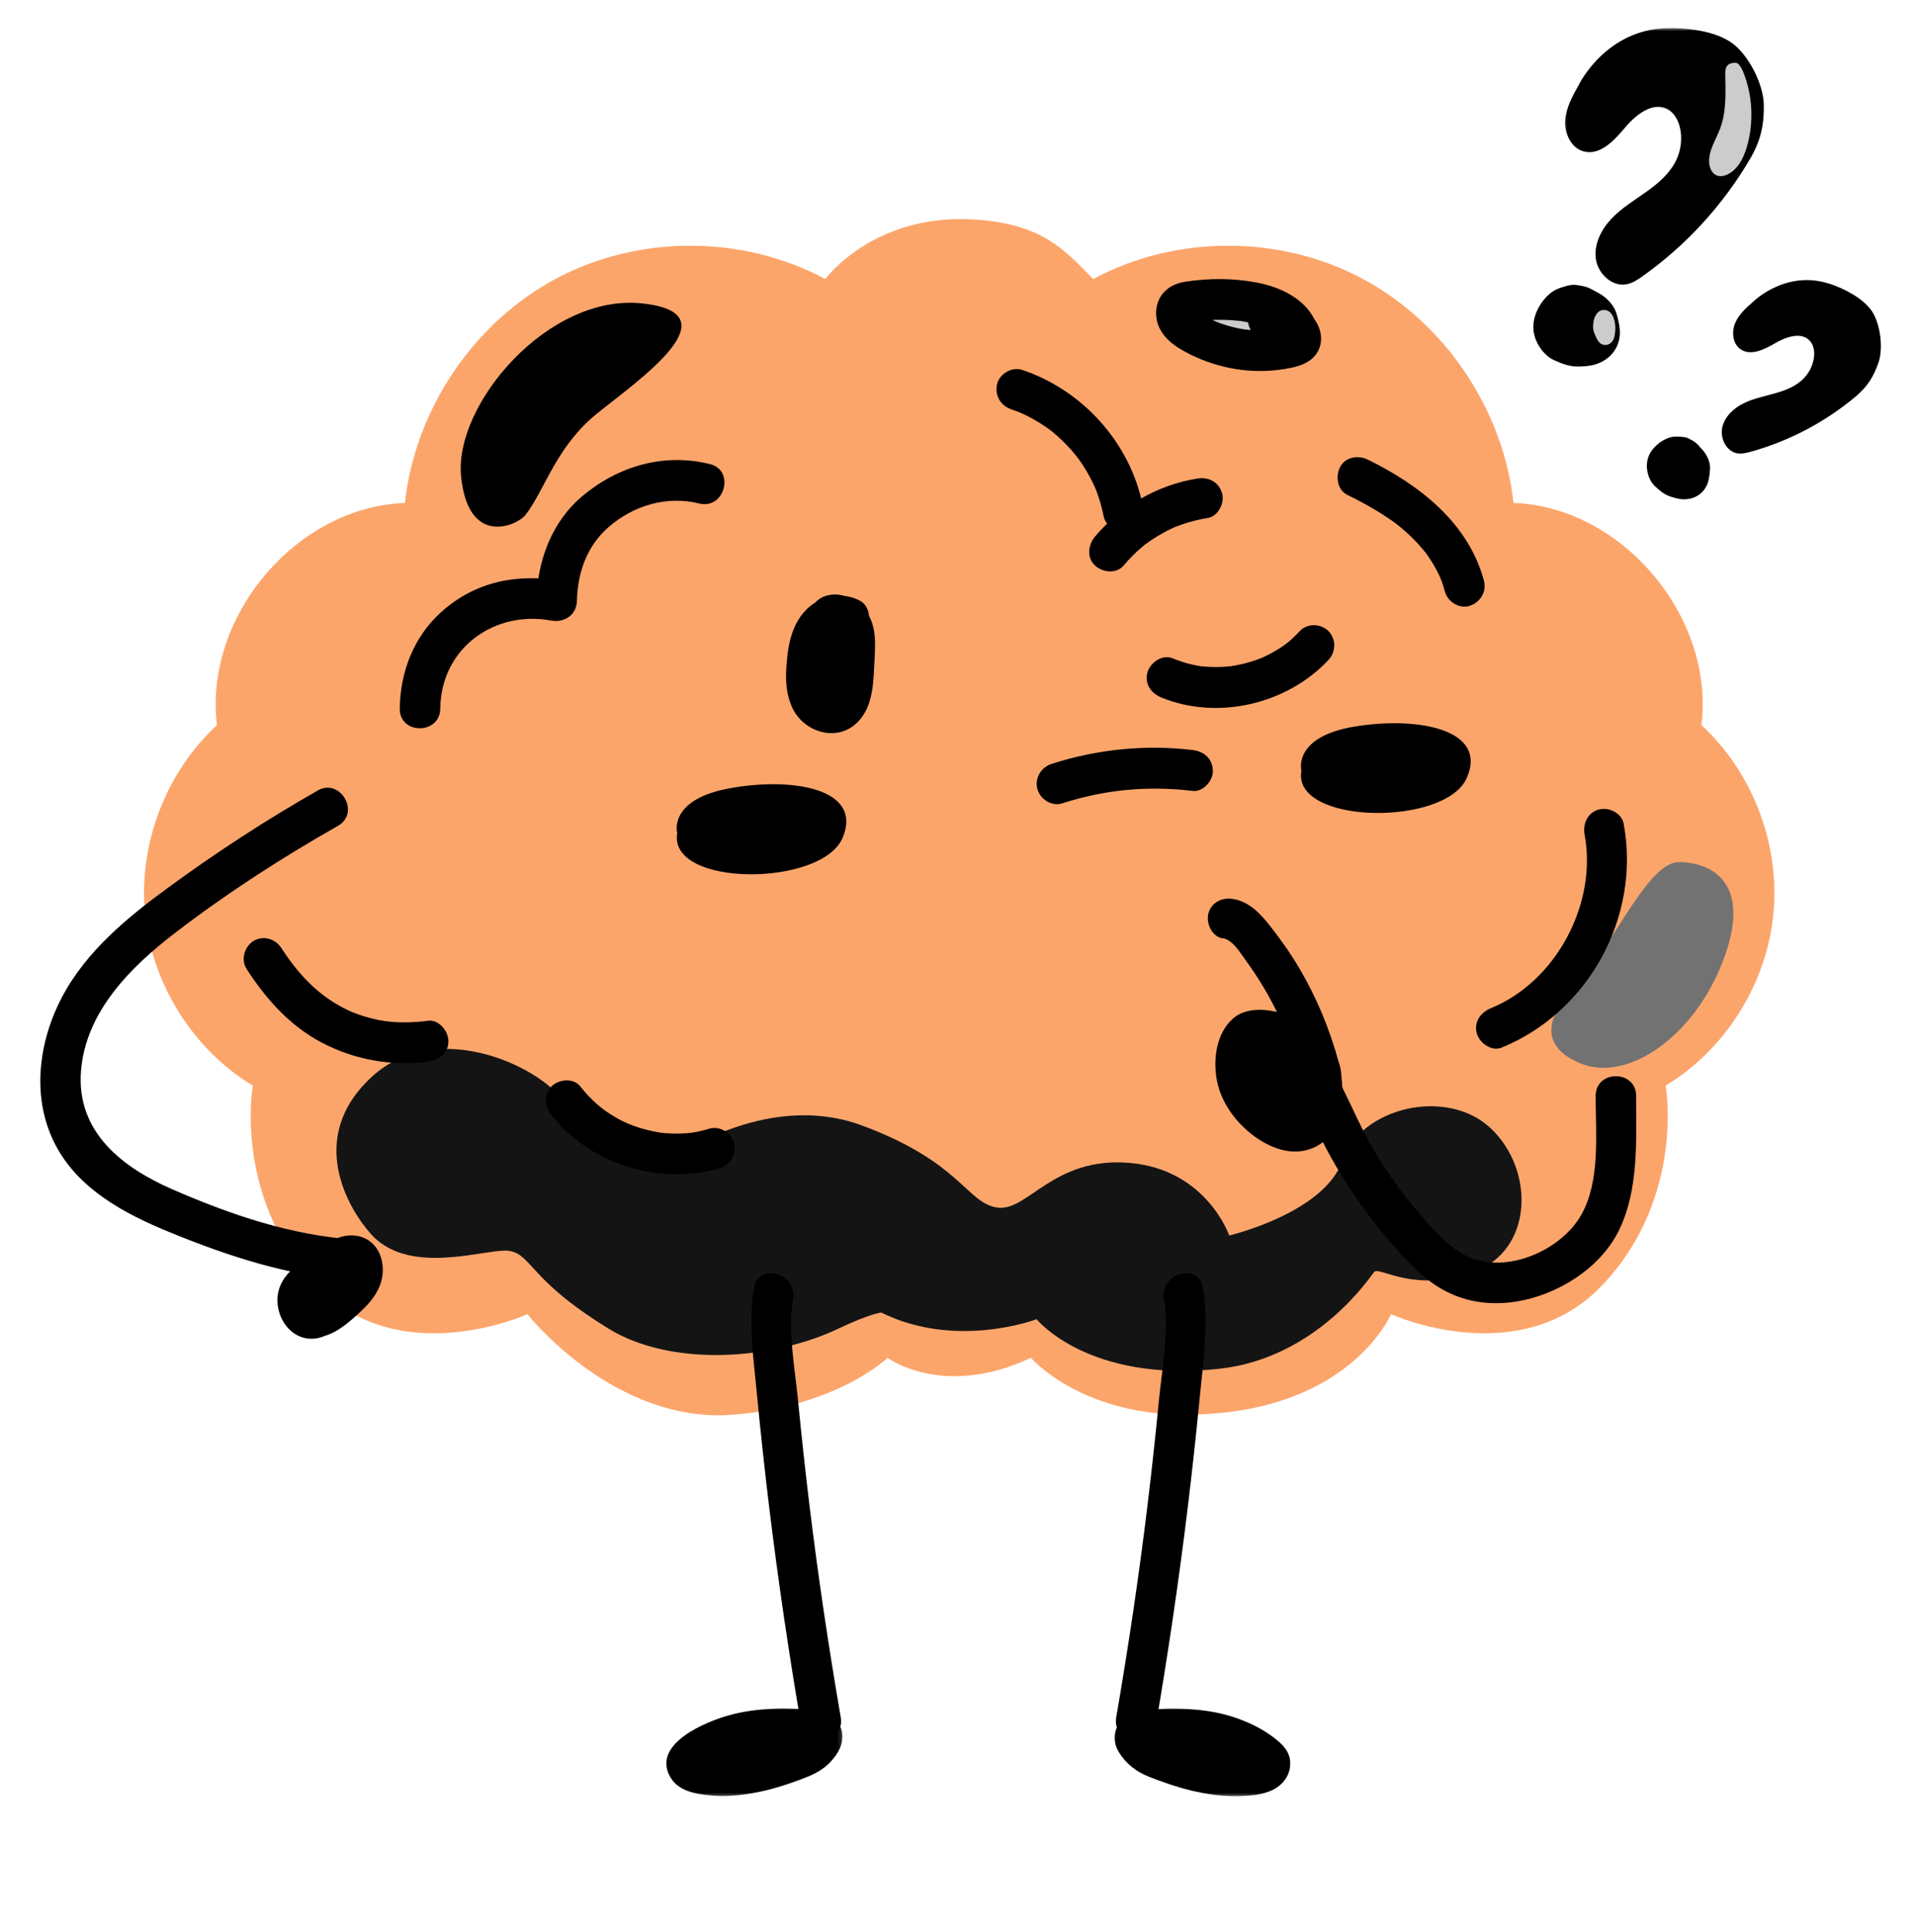 <svg width="461" height="465" viewBox="0 0 461 465" fill="none" xmlns="http://www.w3.org/2000/svg">
<path d="M248.167 326.842C248.167 326.842 259.846 340.409 284.927 340.511C324.683 340.68 334.859 316.336 334.859 316.336C334.859 316.336 365.818 330.441 385.785 309.288C405.757 288.135 400.964 261.325 400.964 261.325C415.313 252.665 425.229 236.922 426.896 220.134C428.567 203.346 421.949 185.927 409.589 174.554C412.777 148.403 390.462 122.004 364.353 121.065C361.89 98.537 347.791 77.636 327.92 67.052C308.049 56.468 282.982 56.517 263.154 67.173C256.167 60.009 250.971 54.158 235.595 52.908C210.595 50.864 198.667 67.173 198.667 67.173C178.839 56.517 153.772 56.468 133.901 67.052C114.03 77.636 99.931 98.537 97.468 121.065C71.359 122.004 49.034 148.403 52.232 174.554C39.872 185.918 33.254 203.346 34.925 220.134C36.602 236.922 46.508 252.665 60.857 261.325C60.857 261.325 56.069 288.135 76.036 309.288C96.008 330.441 126.962 316.336 126.962 316.336C126.962 316.336 147.971 343.034 176.894 340.511C201.884 338.336 213.654 326.842 213.654 326.842C213.654 326.842 227.023 336.805 248.162 326.842H248.167Z" fill="#FCA56B"/>
<path d="M105.987 170.553C106.155 156.095 118.914 146.838 132.706 149.376C135.846 149.958 138.804 148.044 138.881 144.634C139.04 137.819 141.306 131.43 146.425 126.945C152.457 121.665 160.519 119.258 168.327 121.2C174.421 122.721 177.019 113.237 170.916 111.716C159.885 108.97 148.898 112.143 140.235 119.384C132.802 125.603 129.344 135 129.123 144.634L135.299 139.892C124.628 137.926 114.366 139.951 106.145 147.39C99.595 153.314 96.339 161.796 96.234 170.553C96.162 176.889 105.915 176.889 105.987 170.553Z" fill="black"/>
<path d="M105.531 272.553C110.774 282.497 118.078 291.555 127.673 297.493C137.815 303.776 150.555 306.081 162.013 302.444C167.977 300.545 165.427 291.046 159.42 292.96C139.693 299.218 122.612 284.023 113.953 267.598C111.005 262.003 102.582 266.968 105.531 272.563V272.553Z" fill="black"/>
<path d="M324.366 119.137C327.267 120.556 330.119 122.087 332.842 123.835C334.134 124.664 335.402 125.54 336.621 126.48C336.079 126.063 336.669 126.528 336.9 126.712C337.193 126.955 337.486 127.207 337.783 127.454C338.412 127.991 339.018 128.548 339.613 129.115C340.626 130.089 341.591 131.12 342.499 132.196C342.725 132.467 342.946 132.743 343.167 133.014C344.036 134.099 342.633 132.23 343.426 133.368C343.82 133.949 344.228 134.516 344.602 135.121C345.351 136.308 346.029 137.538 346.619 138.817C346.682 138.953 347.143 140.217 346.787 139.185C346.898 139.515 347.032 139.844 347.152 140.173C347.407 140.905 347.632 141.646 347.829 142.392C348.497 144.877 351.325 146.645 353.827 145.826C356.329 145.007 357.947 142.435 357.232 139.776C353.486 125.831 341.606 116.667 329.284 110.641C326.988 109.522 323.905 109.934 322.614 112.409C321.456 114.613 321.912 117.94 324.366 119.137Z" fill="black"/>
<path d="M163.021 200.56C163.021 200.56 160.721 192.5 175.569 189.764C190.412 187.022 207.796 189.667 202.883 201.597C197.966 213.532 160.855 213.624 163.021 200.56Z" fill="black"/>
<path d="M313.293 185.496C313.293 185.496 311.122 177.393 326.013 174.908C340.905 172.428 358.235 175.358 353.126 187.206C348.012 199.054 310.911 198.511 313.293 185.496Z" fill="black"/>
<path d="M126.525 123.927C124.542 126.504 112.686 131.857 110.995 114.618C109.31 97.379 131.942 70.651 154.531 73.029C177.125 75.407 153.662 91.513 143.765 99.51C133.863 107.507 131.255 117.761 126.525 123.927Z" fill="black"/>
<path d="M312.222 79.355C308.615 71.833 294.305 71.368 286.291 72.613C285.397 72.748 284.442 72.952 283.813 73.611C282.977 74.482 283.006 75.945 283.592 77.016C284.173 78.086 285.181 78.832 286.204 79.491C293.422 84.136 302.56 85.613 310.853 83.492C311.842 83.245 312.981 82.76 313.158 81.758C313.245 81.259 313.062 80.755 312.832 80.309C311.468 77.674 308.145 76.25 305.316 77.079" fill="#CCCCCC"/>
<path d="M316.428 76.87C313.826 71.678 307.967 69.052 302.57 68.016C296.903 66.931 291.126 66.936 285.441 67.798C283.39 68.103 281.537 68.849 280.115 70.433C278.31 72.458 277.887 75.393 278.713 77.941C279.995 81.908 284.091 84.223 287.645 85.846C294.896 89.159 302.887 90.157 310.709 88.558C313.182 88.05 315.665 87.158 317.077 84.882C318.676 82.305 318.119 79.137 316.38 76.798C313.49 72.903 308.736 71.111 304.025 72.322C301.556 72.957 299.818 75.882 300.625 78.372C301.451 80.954 303.972 82.489 306.623 81.806C307.516 81.578 306.695 81.748 306.503 81.767C306.767 81.748 307.036 81.767 307.3 81.748C307.108 81.767 306.296 81.491 307.189 81.743C307.372 81.792 307.578 81.869 307.77 81.908C308.409 82.029 307.189 81.501 307.713 81.888C307.833 81.976 308.582 82.382 308.063 82.048C307.593 81.748 308.111 82.102 308.193 82.169C309.221 82.993 307.506 81.501 308.438 82.416C309.067 83.041 308.034 84.804 309.254 80.707L309.864 78.638C309.451 78.866 309.413 78.89 309.739 78.725C310.239 78.575 308.86 78.905 308.615 78.963C307.967 79.103 307.324 79.224 306.671 79.321C307.453 79.2 306.632 79.321 306.498 79.341C306.09 79.37 305.677 79.408 305.268 79.442C304.034 79.525 302.8 79.529 301.571 79.467C300.908 79.433 300.255 79.37 299.602 79.297C299.708 79.307 300.255 79.394 299.674 79.307C299.271 79.244 298.862 79.176 298.454 79.098C297.244 78.866 296.048 78.561 294.872 78.183C294.243 77.98 293.619 77.762 293.009 77.524C292.778 77.432 292.543 77.345 292.322 77.248C293.071 77.573 291.683 76.928 291.683 76.928C290.651 76.42 289.638 75.848 288.672 75.223C288.428 75.064 288.154 74.894 287.914 74.71C288.572 75.233 287.914 74.7 287.861 74.599C288.115 75.073 287.827 74.894 287.803 74.516C287.827 74.918 288.067 75.214 288.005 75.684C287.885 76.565 287.328 76.88 286.761 77.359C286.026 77.97 286.243 77.578 286.689 77.524C287.169 77.456 287.717 77.379 288.187 77.258C288.082 77.282 286.958 77.403 287.827 77.311C288.043 77.287 288.259 77.263 288.476 77.238C288.922 77.195 289.364 77.151 289.82 77.122C291.765 76.977 293.71 76.943 295.65 77.03C296.538 77.074 297.422 77.137 298.296 77.234C298.55 77.258 298.8 77.297 299.055 77.321C297.931 77.2 298.632 77.258 298.877 77.306C299.429 77.403 299.986 77.49 300.538 77.611C301.542 77.82 302.536 78.076 303.516 78.406C303.737 78.478 303.962 78.561 304.178 78.638C304.279 78.677 305.196 79.147 304.553 78.784C303.938 78.44 304.577 78.808 304.735 78.89C304.98 79.016 305.23 79.137 305.47 79.273C305.888 79.515 306.272 79.811 306.695 80.053C307.156 80.319 306.306 79.806 306.33 79.762C306.334 79.757 306.988 80.358 307.012 80.382C307.127 80.489 307.223 80.61 307.333 80.711C308.025 81.389 307.18 80.76 307.242 80.537C307.213 80.639 307.962 81.719 308.015 81.84C309.173 84.136 312.568 84.979 314.685 83.608C317.014 82.097 317.672 79.341 316.438 76.88L316.428 76.87Z" fill="black"/>
<path d="M376.517 241.059C373.818 243.849 369.66 251.725 380.719 256.07C391.768 260.419 407.764 249.787 414.842 231.144C421.916 212.495 412.091 207.564 404.167 207.521C396.244 207.482 387.418 229.792 376.527 241.059H376.517Z" fill="#737272"/>
<path d="M243.437 98.536C244.239 98.803 245.026 99.098 245.819 99.413C245.021 99.098 245.905 99.452 246.198 99.592C246.52 99.738 246.837 99.888 247.149 100.048C248.599 100.774 250.001 101.593 251.346 102.494C251.696 102.726 252.047 102.973 252.393 103.215C252.566 103.341 253.56 104.097 252.758 103.463C253.372 103.947 253.958 104.446 254.539 104.959C255.754 106.044 256.902 107.202 257.978 108.423C258.256 108.742 258.535 109.067 258.803 109.396C258.876 109.483 259.601 110.384 259.216 109.895C258.866 109.449 259.639 110.471 259.73 110.583C259.937 110.873 260.134 111.164 260.335 111.46C261.281 112.869 262.141 114.337 262.9 115.858C263.058 116.173 263.212 116.492 263.361 116.812C263.423 116.943 263.951 118.129 263.711 117.587C263.457 116.991 263.894 118.066 263.942 118.178C264.095 118.575 264.239 118.977 264.374 119.379C264.921 120.992 265.354 122.629 265.69 124.305C266.189 126.834 269.306 128.514 271.687 127.735C274.348 126.868 275.63 124.392 275.087 121.685C272.086 106.519 260.508 93.843 246.035 89.033C243.61 88.229 240.599 89.963 240.032 92.462C239.417 95.17 240.844 97.645 243.437 98.512V98.536Z" fill="black"/>
<path d="M270.501 136.119C271.88 134.477 273.383 132.961 275.025 131.585C275.207 131.43 275.39 131.285 275.577 131.135C275.083 131.488 276.283 130.549 275.577 131.135C276.014 130.83 276.437 130.5 276.874 130.2C277.757 129.599 278.66 129.028 279.592 128.505C280.466 128.006 281.368 127.55 282.276 127.124C282.54 127.003 282.809 126.853 283.088 126.761C282.775 126.867 282.338 127.066 282.905 126.853C283.4 126.659 283.899 126.465 284.403 126.286C286.473 125.565 288.6 125.037 290.761 124.688C293.287 124.286 294.91 120.968 294.161 118.638C293.278 115.862 290.872 114.773 288.163 115.204C278.747 116.71 269.776 121.835 263.601 129.163C261.949 131.125 261.55 134.23 263.601 136.124C265.416 137.805 268.729 138.216 270.501 136.124V136.119Z" fill="black"/>
<path d="M89.28 297.024C83.955 291.104 73.486 273.841 89.573 259.141C105.665 244.445 131.904 257.397 136.595 266.518C136.595 266.518 150.06 267.893 160.663 279.697C160.663 279.697 183.785 262.149 207.512 270.921C231.24 279.697 232.632 289.472 239.979 290.669C247.331 291.865 253.473 278.327 271.976 279.93C290.473 281.538 295.914 297.397 295.914 297.397C295.914 297.397 318.815 292.025 323.204 279.295C327.593 266.561 348.252 261.625 358.855 271.584C369.458 281.538 369.247 300.962 354.72 306.198C340.204 311.419 331.968 304.662 330.777 306.198C329.591 307.728 316.774 326.924 293.542 329.477C261.997 332.959 249.54 317.551 249.54 317.551C249.54 317.551 230.26 324.919 212.146 315.943C212.146 315.943 209.366 316.234 201.976 319.755C185.865 327.428 161.629 329.157 146.387 319.755C131.159 310.358 128.893 304.996 125.368 302.289C124.254 301.431 122.914 301.005 121.522 301.034C114.919 301.175 98.082 306.847 89.261 297.024H89.28Z" fill="#141414"/>
<path d="M132.778 268.441C142.132 280.356 158.92 285.437 173.302 281.185C175.823 280.439 177.413 277.731 176.702 275.135C176.011 272.597 173.245 270.945 170.704 271.701C169.221 272.146 167.698 272.514 166.162 272.713C166.829 272.626 165.898 272.723 165.657 272.747C165.317 272.781 164.976 272.805 164.63 272.819C163.857 272.858 163.088 272.878 162.315 272.868C161.542 272.858 160.769 272.81 159.996 272.747C159.564 272.708 159.136 272.674 158.714 272.611C159.247 272.684 158.69 272.601 158.474 272.563C156.855 272.258 155.261 271.894 153.7 271.395C150.944 270.514 148.754 269.443 146.046 267.603C143.918 266.159 141.623 263.965 139.678 261.495C138.045 259.417 134.492 259.77 132.778 261.495C130.742 263.553 131.14 266.368 132.778 268.455V268.441Z" fill="black"/>
<path d="M59.33 233.193C64.055 240.531 69.861 247.031 77.669 251.081C85.511 255.149 94.327 256.675 103.067 255.551C105.684 255.212 107.946 253.532 107.946 250.63C107.946 248.237 105.699 245.375 103.067 245.714C99.048 246.227 94.846 246.281 91.144 245.53C89.468 245.191 87.811 244.731 86.202 244.159C85.813 244.023 85.424 243.873 85.031 243.718C84.776 243.621 84.012 243.287 84.641 243.568C83.95 243.263 83.273 242.933 82.601 242.585C76.262 239.301 71.614 234.21 67.757 228.233C66.326 226.005 63.44 225.084 61.092 226.465C58.898 227.758 57.904 230.955 59.339 233.193H59.33Z" fill="black"/>
<path d="M279.64 167.928C293.191 173.44 309.811 169.517 319.8 158.87C321.61 156.938 321.696 153.828 319.8 151.91C317.975 150.069 314.719 149.972 312.899 151.91C310.728 154.23 309.259 155.412 306.44 157.005C305.773 157.383 305.076 157.717 304.385 158.066C304.231 158.144 303.669 158.395 304.135 158.192C303.746 158.362 303.343 158.517 302.944 158.662C301.494 159.2 300.01 159.631 298.502 159.96C297.835 160.105 297.158 160.236 296.481 160.338C296.14 160.396 296.144 160.396 296.505 160.338L295.996 160.396C295.65 160.43 295.309 160.459 294.973 160.483C293.436 160.595 291.899 160.595 290.363 160.483C290.017 160.459 289.686 160.43 289.34 160.396L288.831 160.338C289.201 160.386 289.205 160.386 288.865 160.338C288.187 160.226 287.52 160.1 286.857 159.936C285.273 159.568 283.726 159.064 282.218 158.444C279.774 157.446 276.864 159.529 276.221 161.873C275.457 164.688 277.176 166.93 279.621 167.928H279.64Z" fill="black"/>
<path d="M294.329 225.83C296.75 226.247 298.392 229.124 299.77 230.998C301.801 233.759 303.66 236.661 305.331 239.654C308.64 245.549 311.122 251.797 312.885 258.337C315.857 257.077 318.83 255.813 321.802 254.544C319.656 250.373 316.088 246.997 311.833 245.094C307.501 243.147 300.774 241.708 296.817 245.181C292.745 248.756 291.957 255.193 292.985 260.264C294.017 265.345 297.22 269.773 301.206 272.94C305.413 276.283 311.122 278.598 316.342 276.21C321.106 274.035 323.3 268.722 322.556 263.665C321.816 258.593 318.287 253.643 314.128 250.766C309.754 247.738 303.021 248.058 300.106 253.028C297.523 257.421 299.261 263.563 302.032 267.443C304.745 271.245 309.874 275.45 314.853 274.461C326.945 272.064 319.444 251.153 311.785 247.627C306.416 245.152 300.418 248.397 299.698 254.321C299.088 259.431 301.446 264.701 304.582 268.586C307.708 272.451 313.514 276.748 318.469 273.59C323.91 270.126 322.34 263.224 320.4 258.186C319.339 255.43 318.167 252.495 315.482 250.945C312.496 249.216 308.668 250.175 306.877 253.154C303.977 257.968 306.522 265.297 310.248 268.872C312.472 271.003 315.42 272.514 318.503 271.487C321.572 270.465 323.051 267.404 323.204 264.323C323.449 259.286 321.058 252.655 315.521 251.691C313.125 251.274 310.008 252.311 309.523 255.125C308.712 259.872 309.019 265.21 311.823 269.317C314.258 272.853 320.049 274.612 322.551 270.078C323.838 267.748 323.435 264.638 323.171 262.1C322.955 260.08 322.998 257.494 322.249 255.571C321.355 253.299 319.468 251.657 316.899 252.054C314.671 252.388 312.481 254.408 312.668 256.883C312.716 257.455 312.813 258.017 312.894 258.588C313.077 259.92 312.822 257.838 312.942 258.947C312.995 259.48 313.029 260.017 313.101 260.54C313.317 262.076 312.342 261.562 313.667 259.504C314.637 258.748 315.612 257.993 316.582 257.247L316.501 257.261C317.754 257.431 319.002 257.591 320.261 257.76L320.16 257.687C318.008 256.152 314.733 257.3 313.49 259.455C312.063 261.916 313.086 264.648 315.242 266.183C318.954 268.823 322.868 264.968 322.902 261.233C322.902 260.337 322.772 259.446 322.662 258.569C322.58 257.896 322.484 257.222 322.388 256.544C322.249 255.493 322.397 256.433 322.436 256.898C319.243 257.334 316.054 257.765 312.861 258.211C313.014 258.588 313.029 259.068 313.091 259.47C313.173 259.945 313.235 260.429 313.307 260.904C313.187 260.008 313.37 261.441 313.389 261.592C313.509 262.628 313.61 263.665 313.658 264.711C313.682 265.161 313.658 265.617 313.691 266.067C313.691 266.319 313.672 266.566 313.648 266.818C313.648 265.893 314.018 265.098 314.733 264.42L316.885 263.161C317.898 263.393 318.902 263.626 319.91 263.858C319.752 263.616 319.627 263.36 319.531 263.093C319.425 262.468 319.108 261.843 318.988 261.209C318.782 260.09 318.758 258.898 318.95 257.775C316.947 258.918 314.949 260.066 312.947 261.209C314.32 261.446 312.923 261.277 312.76 260.787C312.923 261.301 313.149 261.698 313.293 262.26C313.403 262.71 313.394 263.127 313.475 263.466C313.835 264.919 313.014 263.907 313.778 263.306L315.929 262.042C318.301 261.214 317.115 262.856 316.654 261.432C316.496 260.957 316.001 260.477 315.809 259.993C315.679 259.673 315.593 259.286 315.545 258.947L315.521 258.215C315.699 256.825 315.338 257.174 314.445 259.252L311.987 259.93C310.287 258.714 309.792 258.637 310.517 259.678C310.68 259.993 310.815 260.313 310.94 260.642C311.29 261.49 311.588 262.357 311.857 263.224C312.073 263.892 312.222 265.186 312.558 265.772C312.558 266.469 312.592 266.537 312.668 265.98C313.427 265.592 314.176 265.2 314.935 264.817C314.935 264.832 312.073 262.396 311.809 262.066C310.935 260.942 310.239 259.615 309.826 258.259C309.658 257.702 309.634 256.835 309.365 256.351C308.836 255.421 310.018 255.808 308.928 256.142C309.547 255.949 307.761 256.942 307.77 256.53C307.77 256.665 309.077 258.211 309.197 258.424C310.071 259.959 310.656 261.587 311.012 263.311C311.141 263.931 311.084 264.856 311.285 265.452C311.698 266.697 310.728 265.859 311.746 265.418C312.568 265.19 313.389 264.968 314.21 264.745C312.193 264.968 309.922 262.178 309.163 260.371C309.173 260.405 308.481 257.784 308.592 257.823C307.818 258.53 307.602 258.802 307.938 258.627C307.962 258.613 307.977 258.613 308.01 258.617C307.962 258.496 309.73 259.654 308.904 259.078C310.685 260.322 312.822 263.117 312.981 265.355C313.134 267.491 311.857 267.763 310.008 267.026C307.573 266.053 305.35 263.955 303.972 261.737C303.175 260.453 302.57 259.068 302.358 257.552C302.267 256.845 302.258 256.089 302.33 255.382C302.402 254.713 302.959 253.754 302.887 253.163L303.055 252.873C303.276 252.413 303.055 252.48 302.378 253.081C302.757 253.323 304.073 253.047 304.519 253.105C305.537 253.226 306.608 253.522 307.554 253.934C310.167 255.067 312.083 257.053 313.37 259.567C315.943 264.575 323.723 261.093 322.287 255.774C320.169 247.908 317.019 240.269 312.894 233.256C310.796 229.681 308.423 226.295 305.864 223.04C303.525 220.061 300.817 217.077 296.913 216.404C294.32 215.954 291.659 217.102 290.91 219.834C290.267 222.197 291.707 225.428 294.315 225.883L294.329 225.83Z" fill="black"/>
<path d="M320.947 263.04L321.005 262.43C320.198 263.844 319.396 265.258 318.589 266.673L317.37 266.939C316.222 266.455 315.069 265.97 313.922 265.501C314.925 266.392 315.338 268.378 315.881 269.574C316.558 271.085 317.269 272.577 318.018 274.059C319.497 277.014 321.106 279.916 322.834 282.735C326.287 288.378 330.22 293.749 334.518 298.763C338.412 303.321 342.715 308.092 348.108 310.857C353.405 313.575 359.316 314.238 365.141 313.284C374.99 311.676 385.372 305.239 389.819 295.982C394.534 286.159 393.872 274.437 393.872 263.81C393.872 257.479 384.119 257.47 384.119 263.81C384.119 272.834 385.3 284.222 380.671 292.412C376.152 300.409 364.694 305.738 355.796 303.369C350.086 301.848 345.98 297.043 342.22 292.742C338.143 288.072 334.494 283.064 331.248 277.77C327.982 272.427 325.682 266.721 322.82 261.185C319.819 255.372 311.842 256.046 311.189 263.03C310.599 269.332 320.352 269.293 320.942 263.03L320.947 263.04Z" fill="black"/>
<path d="M255.73 193.372C265.973 190.059 276.331 189.095 287.097 190.379C289.638 190.684 292.082 187.899 291.971 185.462C291.842 182.537 289.82 180.871 287.097 180.541C275.716 179.175 264.047 180.357 253.137 183.888C250.63 184.697 249.012 187.303 249.737 189.938C250.414 192.423 253.219 194.191 255.735 193.372H255.73Z" fill="black"/>
<path d="M76.449 190.316C64.06 197.354 52.103 205.167 40.592 213.58C30.661 220.841 20.659 229.022 14.848 240.168C9.186 251.032 7.525 264.382 13.326 275.551C18.896 286.28 30.051 292.19 40.717 296.559C55.195 302.492 69.981 307.321 85.679 308.251C84.531 305.457 83.374 302.652 82.226 299.852C79.758 302.967 77.073 304.808 73.409 306.261C67.647 308.542 70.101 318.016 75.998 315.745C79.758 314.296 82.601 311.676 83.287 307.515C84.012 303.083 80.147 300.153 76.123 301.959C71.681 303.96 66.946 307.234 66.787 312.683C66.653 317.421 69.99 322.26 74.999 322.255C80.584 322.235 84.747 316.161 85.78 311.163C86.855 305.96 83.095 301.678 77.765 302.497C72.824 303.253 71.09 307.07 70.634 311.579C70.207 315.822 70.197 321.688 76.022 321.853C80.084 321.964 84.329 318.05 87.081 315.464C90.25 312.48 92.666 308.862 92.061 304.284C91.182 297.702 84.632 295.546 79.374 299.005C74.111 302.468 71.239 308.528 71.287 314.786C71.311 318.22 74.365 320.075 77.462 319.528C81.659 318.787 85.247 316.006 86.985 312.068C89.525 306.338 81.122 301.335 78.562 307.103C77.727 308.993 76.867 309.685 74.865 310.039C76.92 311.623 78.975 313.197 81.04 314.781C81.026 312.504 81.583 310.383 83.095 308.624C84.099 307.457 85.549 307.641 83.6 306.542C81.333 305.273 83.215 305.931 82.02 306.624C80.665 307.409 79.508 309.211 78.226 310.199C77.573 310.698 76.617 311.075 76.084 311.661C75.143 312.688 74.922 311.172 76.867 311.981C77.837 312.737 78.807 313.492 79.782 314.238C80.305 315.076 79.854 314.737 80.108 313.977C80.257 313.526 80.397 312.504 80.349 312.039C80.123 310.039 80.507 312.306 79.518 312.078C78.38 311.274 77.246 310.48 76.108 309.676C75.95 310.223 75.71 310.727 75.383 311.196C74.696 312.281 73.678 312.311 75.407 312.824C78.115 313.623 75.671 313.139 76.92 312.737C78.173 312.335 79.748 311.032 81.054 310.441C78.668 308.591 76.286 306.735 73.894 304.885C74.019 305.495 73.861 305.946 73.414 306.246C74.274 309.404 75.143 312.567 76.003 315.725C81.194 313.672 85.583 311.25 89.127 306.789C91.782 303.456 90.14 298.656 85.679 298.394C70.379 297.474 55.435 292.378 41.461 286.271C29.398 281.001 18.387 272.49 19.492 257.862C20.587 243.534 31.502 232.718 42.21 224.513C54.595 215.019 67.829 206.47 81.376 198.778C86.841 195.678 81.933 187.172 76.449 190.282V190.316Z" fill="black"/>
<path d="M381.468 200.909C384.551 217.576 374.577 236.283 358.913 242.682C356.473 243.679 354.754 245.961 355.508 248.736C356.147 251.066 359.057 253.168 361.51 252.166C382.4 243.641 395.01 220.701 390.87 198.298C390.381 195.683 387.259 194.196 384.868 194.864C382.15 195.62 380.983 198.298 381.468 200.914V200.909Z" fill="black"/>
<path d="M204.429 148.732C201.712 147.303 198.196 148.902 196.468 151.469C194.739 154.031 194.384 157.272 194.158 160.362C193.975 162.919 193.879 165.593 194.921 167.942C195.968 170.282 198.494 172.147 200.953 171.541C204.41 170.708 205.289 166.213 205.481 162.624C205.577 160.812 205.668 159.006 205.764 157.199C205.88 155.044 205.976 152.777 205.049 150.834C204.127 148.887 201.812 147.434 199.839 148.238" fill="black"/>
<path d="M206.864 144.508C203.575 142.915 200.319 143.046 197.044 144.63C194.312 145.947 192.285 148.495 191.133 151.266C189.918 154.177 189.538 157.238 189.313 160.372C189.077 163.699 189.25 166.954 190.58 170.05C193.25 176.235 201.471 178.865 206.466 173.818C210.379 169.861 210.259 163.738 210.538 158.555C210.73 154.923 210.936 150.999 208.919 147.793C206.787 144.397 202.513 142.135 198.566 143.511C196.175 144.349 194.34 146.911 195.185 149.546C195.949 151.939 198.581 153.871 201.135 152.971C201.558 152.825 201.702 152.946 200.756 152.932C200.977 152.932 201.337 153.019 200.722 152.864C199.968 152.67 200.645 152.898 200.833 152.932C201.323 153.009 200.429 152.816 200.405 152.743C200.42 152.801 200.948 152.995 200.953 153.092L200.717 152.912C200.396 152.665 200.396 152.68 200.717 152.971C200.804 153.164 200.914 153.474 200.746 152.985C200.492 152.215 200.881 153.251 200.881 153.324C200.881 153.261 200.588 152.273 200.809 153.276C200.852 153.46 200.89 153.678 200.948 153.862C201.178 154.53 200.924 153.043 200.948 153.75C200.948 153.949 200.977 154.152 200.986 154.361C201.034 155.46 200.962 156.569 200.905 157.669C200.794 159.723 200.756 161.786 200.554 163.835C200.54 163.99 200.516 164.14 200.506 164.295C200.468 164.944 200.708 163.263 200.554 163.908C200.477 164.252 200.429 164.615 200.348 164.968C200.271 165.312 200.18 165.661 200.079 165.995C200.031 166.141 199.983 166.276 199.935 166.422C199.666 167.332 200.324 165.782 200.031 166.199C199.959 166.301 199.546 166.916 199.546 167.056C199.522 166.601 200.247 166.286 199.805 166.712C199.743 166.77 199.44 167.056 199.431 167.09C199.431 167.114 200.285 166.446 199.887 166.727C199.695 166.867 199.176 167.051 199.877 166.799C200.708 166.514 200.031 166.761 199.944 166.761C198.965 166.736 200.804 166.848 200.151 166.77C199.968 166.746 199.234 166.751 199.997 166.799C200.722 166.848 200.156 166.761 200.016 166.761C199.392 166.727 200.055 166.296 200.271 166.882C200.252 166.833 199.896 166.654 199.839 166.63C199.272 166.373 200.453 167.25 200.021 166.795C199.911 166.673 199.776 166.552 199.656 166.446C198.955 165.821 199.743 166.649 199.757 166.654C199.575 166.562 199.402 166.112 199.315 165.942C199.258 165.845 199.09 165.603 199.09 165.492L199.291 165.918L199.171 165.53C199.123 165.283 199.042 165.002 198.979 164.751C198.955 164.654 198.835 163.98 198.941 164.605C199.051 165.274 198.941 164.421 198.922 164.252C198.907 164.053 198.898 163.85 198.893 163.641C198.873 163.094 198.883 162.551 198.907 162.009C198.946 161.016 199.018 160.018 199.114 159.02C199.128 158.827 199.152 158.628 199.171 158.434C199.258 157.495 199.147 158.42 199.147 158.57C199.162 158.066 199.315 157.528 199.426 157.034C199.551 156.473 199.704 155.911 199.887 155.363C199.935 155.213 199.992 154.947 200.084 154.826C199.503 155.591 199.997 155.082 200.156 154.787C200.247 154.617 200.348 154.458 200.444 154.288C200.996 153.276 200.007 154.7 200.381 154.322C200.53 154.167 200.669 153.997 200.818 153.847C201.193 153.474 201.462 153.581 200.698 153.871C201.058 153.731 201.457 153.387 201.798 153.188C202.326 152.874 201.976 153.397 201.519 153.31C201.649 153.334 201.99 153.169 202.125 153.13C202.97 152.864 201.832 153.251 201.76 153.155C201.793 153.203 202.461 153.155 202.523 153.155C202.994 153.092 202.052 153.14 201.99 153.082C202.144 153.116 202.283 153.155 202.437 153.203C202.778 153.324 202.634 153.261 202 153.009C204.276 154.109 207.33 153.726 208.617 151.251C209.76 149.062 209.318 145.719 206.883 144.538L206.864 144.508Z" fill="black"/>
<mask id="mask0_174_1304" style="mask-type:luminance" maskUnits="userSpaceOnUse" x="376" y="6" width="50" height="64">
<path d="M376.176 6.67H425.349V69.44H376.176V6.67Z" fill="white"/>
</mask>
<g mask="url(#mask0_174_1304)">
<path d="M401.368 6.762C406.261 6.641 412.946 7.493 416.936 10.351C420.927 13.204 424.538 20.3 424.61 25.245C424.682 30.138 423.827 33.906 421.368 38.125C414.842 49.304 405.925 59.045 395.404 66.505C394.232 67.333 392.993 68.151 391.591 68.423C388.085 69.106 384.661 65.894 384.167 62.315C383.682 58.75 385.492 55.194 387.97 52.598C390.448 50.007 393.569 48.147 396.484 46.059C399.399 43.971 402.223 41.501 403.673 38.217C404.595 36.12 404.916 33.746 404.566 31.479C404.244 29.397 403.255 27.27 401.416 26.287C397.838 24.383 393.766 27.638 391.163 30.758C388.556 33.877 385.117 37.51 381.213 36.439C378.231 35.621 376.599 32.158 376.791 29.043C376.983 25.933 378.553 23.105 380.08 20.397C380.08 20.397 386.476 7.12 401.353 6.762H401.368Z" fill="black"/>
</g>
<path d="M389.036 75.19C389.449 76.342 389.847 78.164 389.934 79.379C390.222 83.332 387.874 86.514 384.119 87.696C382.76 88.122 381.309 88.21 379.883 88.229C377.828 88.253 375.931 87.527 374.058 86.674C372.368 85.914 371.095 84.296 370.558 83.429C368.569 80.208 368.714 76.991 370.558 73.746C371.499 72.09 373.141 70.288 374.894 69.566C375.931 69.13 378.111 68.423 379.22 68.568C381.641 68.873 382.231 69.082 384.359 70.297C384.359 70.297 387.807 71.809 389.046 75.19H389.036Z" fill="black"/>
<path d="M386.923 77.074C386.813 76.759 386.659 76.42 386.356 76.275C386.054 76.139 385.602 76.342 385.631 76.677C385.362 76.783 385.026 78.067 385.165 78.992C385.242 79.53 385.795 80.639 386.063 81.109C386.136 81.225 386.232 81.346 386.356 81.39C386.683 81.501 386.947 81.089 387.034 80.755C387.365 79.549 387.322 78.246 386.923 77.074Z" fill="#CCCCCC"/>
<path d="M388.484 76.638C388.32 76.158 388.128 75.761 387.792 75.369C387.403 74.904 386.827 74.652 386.241 74.613C385.074 74.516 383.994 75.495 383.999 76.686C384.272 76.212 384.536 75.746 384.805 75.272C384.272 75.528 383.994 76.124 383.802 76.647C383.643 77.079 383.586 77.548 383.528 77.994C383.475 78.488 383.49 78.987 383.586 79.476C383.667 79.893 383.855 80.285 384.018 80.682C384.397 81.573 384.887 82.712 385.915 82.978C386.851 83.22 387.754 82.78 388.263 81.966C388.541 81.525 388.671 80.992 388.748 80.489C388.95 79.2 388.902 77.892 388.484 76.647C388.215 75.834 387.355 75.214 386.486 75.504C385.689 75.761 385.06 76.652 385.353 77.524C385.482 77.902 385.569 78.285 385.626 78.672L385.569 78.236C385.651 78.817 385.651 79.384 385.569 79.965L385.626 79.529C385.578 79.868 385.521 80.212 385.396 80.527L385.564 80.135C385.521 80.222 385.473 80.295 385.42 80.377L385.675 80.048C385.631 80.096 385.588 80.14 385.54 80.183L385.867 79.927C385.867 79.927 385.799 79.965 385.761 79.98L386.15 79.81L386.097 79.83L386.524 79.772C386.524 79.772 386.448 79.781 386.404 79.772L386.837 79.83L386.774 79.81L387.163 79.98C387.115 79.965 387.077 79.941 387.043 79.917L387.37 80.174C387.37 80.174 387.298 80.111 387.274 80.072L387.528 80.401C387.235 79.99 387.019 79.481 386.827 79.026L386.995 79.418C386.885 79.147 386.765 78.856 386.717 78.566L386.774 79.001C386.726 78.658 386.741 78.309 386.779 77.965L386.726 78.396C386.774 78.067 386.837 77.747 386.966 77.442L386.798 77.834C386.827 77.757 386.87 77.674 386.918 77.602L386.659 77.931C386.659 77.931 386.702 77.883 386.726 77.868L386.4 78.125C386.4 78.125 386.424 78.11 386.438 78.101C386.942 77.858 387.25 77.224 387.245 76.686V76.628C387.221 76.773 387.202 76.919 387.187 77.064C387.187 77.025 387.197 76.991 387.211 76.957L387.043 77.355C387.043 77.355 387.077 77.287 387.101 77.263L386.846 77.597C386.846 77.597 386.894 77.539 386.923 77.524L386.597 77.781C386.597 77.781 386.659 77.737 386.702 77.723L386.308 77.892C386.366 77.868 386.424 77.853 386.476 77.844L386.049 77.902C386.112 77.902 386.16 77.902 386.222 77.902L385.795 77.844C385.795 77.844 385.871 77.858 385.905 77.878L385.516 77.708C385.554 77.723 385.593 77.747 385.631 77.781L385.305 77.524C385.377 77.577 385.444 77.64 385.506 77.723L385.252 77.393C385.324 77.5 385.377 77.602 385.425 77.708L385.257 77.311C385.281 77.379 385.314 77.451 385.338 77.514C385.482 77.926 385.703 78.27 386.087 78.493C386.438 78.701 386.947 78.784 387.341 78.662C388.128 78.406 388.781 77.514 388.469 76.647L388.484 76.638Z" fill="#CCCCCC"/>
<path d="M417.964 15.142C417.042 15.064 416.019 15.277 415.596 16.115C415.313 16.677 415.313 17.346 415.327 17.98C415.399 22.369 415.62 26.897 414.069 31C413.008 33.795 411.106 36.503 411.486 39.477C411.63 40.61 412.206 41.792 413.258 42.223C414.093 42.572 415.058 42.378 415.87 41.986C418.362 40.794 419.731 38.053 420.514 35.393C422.228 29.542 421.94 23.114 419.702 17.447C419.702 17.447 418.823 15.214 417.964 15.142Z" fill="#CCCCCC"/>
<path d="M440.529 68.326C443.991 69.484 448.471 71.784 450.56 74.807C452.644 77.829 453.413 83.724 452.231 87.207C451.06 90.66 449.523 93.087 446.743 95.427C439.371 101.617 430.68 106.19 421.431 108.742C420.403 109.028 419.328 109.29 418.276 109.13C415.64 108.718 414.045 105.594 414.588 102.959C415.135 100.329 417.296 98.299 419.688 97.108C422.074 95.916 424.73 95.412 427.294 94.681C429.859 93.959 432.456 92.947 434.296 91C435.467 89.76 436.279 88.18 436.605 86.5C436.903 84.955 436.745 83.211 435.693 82.053C433.662 79.811 429.988 81.06 427.381 82.586C424.778 84.112 421.445 85.793 418.977 84.049C417.09 82.712 416.811 79.869 417.719 77.737C418.626 75.611 420.432 74.017 422.185 72.506C422.185 72.506 429.993 64.814 440.529 68.345V68.326Z" fill="black"/>
<path d="M411.654 112.656C411.654 113.567 411.481 114.947 411.241 115.824C410.458 118.677 408.014 120.309 405.08 120.178C404.014 120.13 402.976 119.825 401.973 119.471C400.523 118.967 399.375 117.979 398.27 116.904C397.272 115.935 396.787 114.472 396.628 113.736C396.033 110.97 396.94 108.742 399.048 106.936C400.124 106.01 401.728 105.168 403.14 105.105C403.975 105.066 405.68 105.119 406.429 105.507C408.052 106.335 408.412 106.63 409.599 108.021C409.599 108.021 411.644 109.958 411.663 112.651L411.654 112.656Z" fill="black"/>
<path d="M181.514 310.053C180.121 318.481 181.403 327.05 182.205 335.483C183.07 344.497 184.04 353.497 185.13 362.492C187.305 380.38 189.927 398.214 192.986 415.976C194.062 422.205 203.455 419.561 202.389 413.366C199.479 396.471 196.953 379.513 194.883 362.501C193.855 354.039 192.933 345.568 192.112 337.081C191.353 329.23 189.615 320.535 190.916 312.674C191.944 306.479 182.551 303.815 181.514 310.063V310.053Z" fill="black"/>
<mask id="mask1_174_1304" style="mask-type:luminance" maskUnits="userSpaceOnUse" x="159" y="410" width="44" height="23">
<path d="M159.813 410.44H202.84V432.61H159.813V410.44Z" fill="white"/>
</mask>
<g mask="url(#mask1_174_1304)">
<path d="M197.116 411.695C189.937 411.089 182.59 410.939 175.579 412.867C170.056 414.383 157.057 419.648 161.22 427.514C163.151 431.157 167.319 431.806 171.007 432.179C174.748 432.557 178.541 432.145 182.225 431.438C185.548 430.793 188.789 429.791 191.968 428.623C195.147 427.461 197.903 426.405 200.165 423.838C201.543 422.268 202.619 420.612 202.778 418.476C203.008 415.463 200.938 412.896 198.086 412.213C196.112 411.738 193.999 412.213 192.093 412.799C191.416 413.012 190.739 413.249 190.062 413.463C189.706 413.574 189.322 413.647 188.972 413.768C187.982 414.102 189.687 413.768 188.683 413.821C186.143 413.942 183.689 416.001 183.809 418.742C183.92 421.305 185.951 423.789 188.683 423.659C190.374 423.576 191.958 423.174 193.562 422.656C194.23 422.438 194.897 422.205 195.574 422.021C195.853 421.949 196.151 421.9 196.429 421.808C195.863 421.866 195.762 421.881 196.112 421.857C196.669 421.857 196.367 421.745 195.2 421.552L193.447 419.784C194.023 416.529 193.985 415.536 193.332 416.78C193.044 417.207 193.068 417.183 193.409 416.708C193.082 417.076 192.722 417.42 192.391 417.778C192.237 417.919 192.088 418.059 191.93 418.195C192.415 417.832 192.453 417.793 192.04 418.083C191.656 418.292 191.694 418.292 192.16 418.064C191.882 418.175 191.608 418.282 191.329 418.389C188.635 419.43 185.898 420.389 183.108 421.135C180.462 421.842 178.143 422.293 175.675 422.419C174.311 422.491 172.952 422.486 171.588 422.375C171.747 422.39 169.922 422.162 170.56 422.259C170.171 422.196 169.787 422.123 169.398 422.046C168.87 421.876 168.846 421.9 169.331 422.123C168.836 421.828 168.822 421.852 169.283 422.172C168.347 426.197 168.486 427.635 169.706 426.487C169.922 426.313 169.931 426.294 169.73 426.439C170.018 426.221 170.306 426.013 170.599 425.814C171.626 425.107 172.712 424.472 173.826 423.915C175.43 423.121 177.975 422.317 180.27 421.828C185.577 420.709 191.546 421.048 197.121 421.513C199.671 421.731 202.11 419.101 202 416.596C201.87 413.748 199.853 411.903 197.121 411.675L197.116 411.695Z" fill="black"/>
</g>
<path d="M280.187 312.664C281.493 320.525 279.76 329.22 278.991 337.072C278.17 345.558 277.248 354.03 276.221 362.492C274.156 379.508 271.625 396.461 268.715 413.356C267.649 419.546 277.042 422.205 278.117 415.967C281.176 398.205 283.798 380.38 285.974 362.482C287.03 353.758 287.981 345.02 288.826 336.268C289.662 327.588 291.03 318.719 289.59 310.044C288.552 303.815 279.16 306.459 280.187 312.659V312.664Z" fill="black"/>
<mask id="mask2_174_1304" style="mask-type:luminance" maskUnits="userSpaceOnUse" x="267" y="410" width="45" height="23">
<path d="M267.995 410.44H311.021V432.61H267.995V410.44Z" fill="white"/>
</mask>
<g mask="url(#mask2_174_1304)">
<path d="M273.988 421.527C279.573 421.062 285.532 420.723 290.838 421.842C293.143 422.327 295.669 423.131 297.287 423.93C298.401 424.487 299.487 425.112 300.514 425.829C300.457 425.79 301.821 426.71 301.23 426.357C302.56 427.684 302.752 426.294 301.821 422.196C302.282 421.866 302.267 421.852 301.773 422.147C302.248 421.929 302.224 421.9 301.705 422.065C301.422 422.133 301.124 422.186 300.841 422.234C300.538 422.293 300.145 422.351 299.516 422.399C298.152 422.501 296.793 422.515 295.429 422.443C292.927 422.307 290.651 421.857 287.995 421.159C285.345 420.462 282.655 419.527 280.053 418.524C279.688 418.379 279.313 418.234 278.943 418.088C279.409 418.316 279.448 418.316 279.063 418.108C278.276 417.735 279.524 418.636 278.871 417.953C278.482 417.541 278.069 417.163 277.695 416.737C278.036 417.212 278.06 417.236 277.772 416.809C277.119 415.56 277.08 416.562 277.656 419.817C277.071 420.404 276.49 420.99 275.904 421.585L274.809 421.881C275.265 421.915 275.303 421.905 274.929 421.876C274.612 421.828 274.593 421.832 274.89 421.891C275.035 421.924 275.179 421.954 275.313 421.997C276.067 422.186 276.802 422.443 277.541 422.685C279.145 423.208 280.72 423.61 282.42 423.692C284.97 423.814 287.405 421.343 287.294 418.771C287.174 416.005 285.153 413.981 282.42 413.855C281.537 413.816 282.396 413.855 282.555 413.894C282.194 413.816 281.839 413.724 281.489 413.622C280.879 413.443 280.283 413.244 279.688 413.051C278.165 412.552 276.61 412.111 275.001 412.053C269.791 411.869 266.588 417.279 269.358 421.784C271.097 424.608 273.613 426.512 276.634 427.703C279.875 428.977 283.174 430.13 286.569 430.958C290.027 431.801 293.628 432.353 297.191 432.348C300.846 432.348 305.609 432.13 308.423 429.447C309.859 428.081 310.647 426.294 310.599 424.303C310.536 421.6 308.702 419.842 306.728 418.321C304.034 416.248 301.023 414.756 297.835 413.622C290.219 410.915 281.926 411.055 273.988 411.724C271.457 411.932 268.984 413.84 269.114 416.645C269.224 419.125 271.265 421.784 273.988 421.561V421.527Z" fill="black"/>
</g>
</svg>

